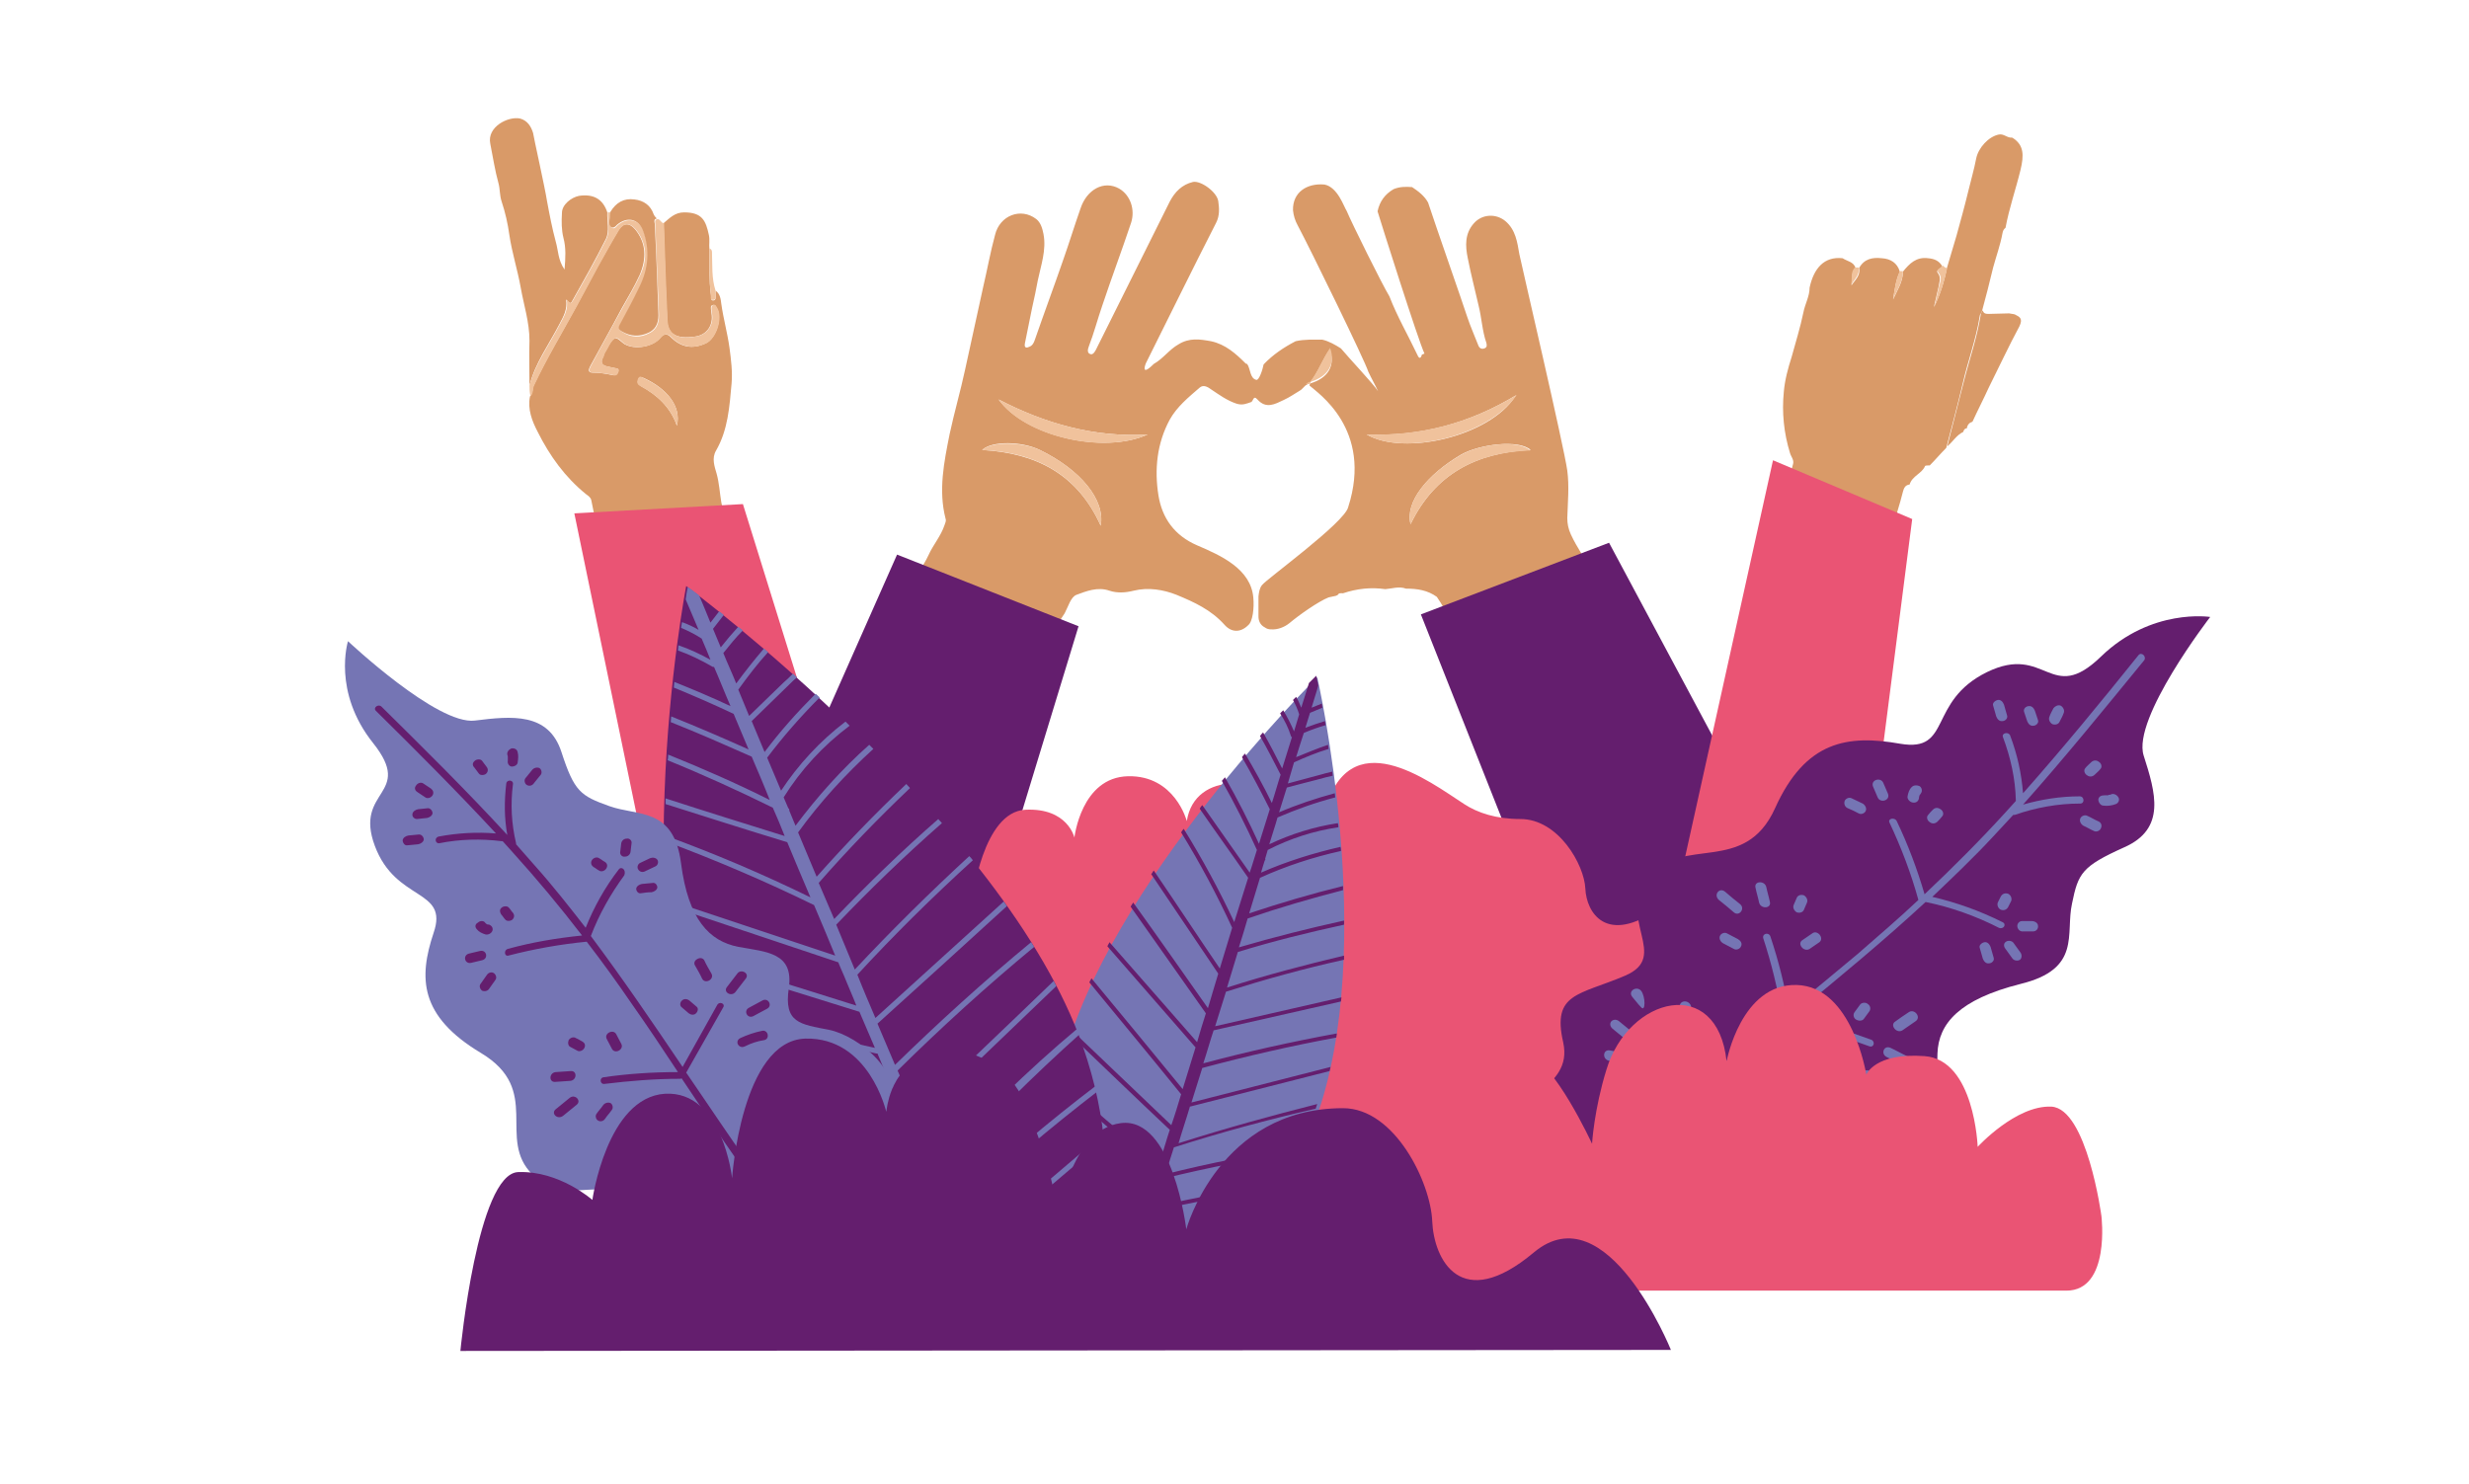 <?xml version="1.0" encoding="utf-8"?>
<!-- Generator: Adobe Illustrator 26.0.3, SVG Export Plug-In . SVG Version: 6.00 Build 0)  -->
<svg version="1.1" id="Ebene_1" xmlns="http://www.w3.org/2000/svg" xmlns:xlink="http://www.w3.org/1999/xlink" x="0px" y="0px"
	 viewBox="0 0 478.9 288" style="enable-background:new 0 0 478.9 288;" xml:space="preserve">
<style type="text/css">
	.st0{fill:#D99A68;}
	.st1{fill:#F0C29C;}
	.st2{fill:#641E6E;}
	.st3{fill:#EA5474;}
	.st4{fill:#7575B4;}
	.st5{opacity:0.3;fill:url(#SVGID_1_);}
	.st6{fill:#BE7A50;}
	.st7{opacity:0.2;fill:url(#SVGID_00000072973697770040916340000006055826322741810859_);}
	.st8{opacity:0.2;fill:url(#SVGID_00000173850662819324869840000007042889866809900215_);}
	.st9{fill:#4F2B1E;}
	.st10{fill:#542614;}
	.st11{fill:#79422C;}
	.st12{fill:#833500;}
	.st13{fill:#636664;}
	.st14{fill:#A57555;}
	.st15{fill:#271607;}
	.st16{opacity:0.1;}
	.st17{clip-path:url(#SVGID_00000162351846048420816790000010607786819329850787_);fill:#FFFFFF;}
	.st18{fill:#3B3534;}
	.st19{fill:#381947;}
	.st20{fill:#002E2C;}
	.st21{fill:#694F7F;}
	.st22{opacity:0.9;}
	.st23{clip-path:url(#SVGID_00000066478455160154204330000012012900400128172472_);fill:#D8DADA;}
	.st24{clip-path:url(#SVGID_00000183928374579319169480000000114327171957530044_);fill:#D8DADA;}
	.st25{fill:#518198;}
	.st26{fill:#F69C00;}
	.st27{fill:#ED5607;}
	.st28{fill:#FDD184;}
	.st29{fill:#EA3C0F;}
	.st30{fill:#E6BFA5;}
	.st31{clip-path:url(#SVGID_00000030481746467188883530000016387250418497559442_);fill:#381947;}
	.st32{clip-path:url(#SVGID_00000004535719483619118970000012258809027383310228_);fill:#FFFFFF;}
	.st33{clip-path:url(#SVGID_00000009552293192693137510000006843782392170139579_);fill:#FFFFFF;}
	.st34{fill:#877C7A;}
	.st35{fill:#302B28;}
	.st36{fill:#5A524F;}
	.st37{fill:#A8A09E;}
	.st38{fill:#B8A8A6;}
	.st39{fill:#DCCECB;}
	.st40{opacity:0.3;}
	.st41{clip-path:url(#SVGID_00000008835321838184539910000004693502698171721629_);fill:#AADBE0;}
	.st42{opacity:0.2;}
	.st43{clip-path:url(#SVGID_00000118395871107610000380000003528380375769276060_);fill:#AADBE0;}
	.st44{fill:#FFE274;}
	.st45{fill:#FAB40C;}
	.st46{clip-path:url(#SVGID_00000129197945971008155610000016515144977275085999_);fill:#AADBE0;}
	
		.st47{clip-path:url(#SVGID_00000021116192905269831020000013628907162654499491_);fill:url(#SVGID_00000183212882557308610810000014837505415751573156_);}
	.st48{fill:#D78D5A;}
	.st49{fill:#66322A;}
	.st50{fill:#2F0C27;}
	.st51{fill:#485B5E;}
	.st52{fill:#7B8E91;}
	.st53{opacity:0.6;fill:#9EB1B5;}
	.st54{fill:#596D71;}
	.st55{fill:#F4931F;}
	.st56{fill:#9EB1B5;}
	.st57{fill:#FDCF0C;}
	.st58{fill:#F9AE15;}
	.st59{fill:#FFFFFF;}
	.st60{fill:#E7EAE1;}
	.st61{fill:#C6C4AF;}
	.st62{filter:url(#Adobe_OpacityMaskFilter);}
	.st63{opacity:0.1;mask:url(#SVGID_00000164478840454154158500000016857161931405809551_);}
	.st64{fill:#87442A;}
	.st65{filter:url(#Adobe_OpacityMaskFilter_00000061433408705577578640000002051396454352901767_);}
	.st66{opacity:0.1;mask:url(#SVGID_00000117677564500913366580000006241317752899987876_);}
</style>
<g>
	<g>
		<path class="st0" d="M203,125c-1.6,0.3-3.1-0.6-4.3-1.3c-3.8-1.9-7.8-3.1-11.7-4.5c-2.8-1-5.7-1.7-8.4-3.1c-0.6-0.3-1.2-0.7-2-0.7
			c-0.9,0-0.2-0.5-0.1-0.7c0.7-2.6,2.5-4.6,3.6-7c0.9-2,2.4-3.7,3.1-5.8c0.1-0.4,0.4-0.8,0.2-1.3c-1.4-5.5-0.3-10.9,0.8-16.4
			c0.9-4.2,2.1-8.3,3-12.5c1-4.4,2.5-11.6,3.5-16c0.8-3.4,1.4-6.8,2.3-10.1c0.9-3.8,5-5.4,8-3.1c0.9,0.7,1.2,1.9,1.4,2.9
			c0.6,3.1-0.5,6.1-1.1,9c-0.3,1.7-0.7,3.5-1.1,5.3c-0.5,2.3-0.9,4.6-1.4,6.9c-0.2,1,0.4,0.9,0.8,0.7c0.6-0.2,0.9-0.7,1.1-1.3
			c1.8-5.2,3.7-10.3,5.5-15.5c1.2-3.4,2.2-6.7,3.4-10.1c1.2-3.6,4.5-5.5,7.5-3.8c2.2,1.3,3.1,4.1,2.3,6.6
			c-1.8,5.4-3.8,10.7-5.6,16.1c-0.9,2.6-1.6,5.3-2.6,7.9c-0.2,0.5-0.4,1.3,0.3,1.5c0.5,0.2,0.9-0.5,1.1-0.9
			c4.8-9.6,9.5-19.1,14.3-28.7c1-1.9,2.4-3.3,4.5-3.8c1.5-0.3,4.6,1.9,4.9,3.7c0.2,1.4,0.3,2.8-0.4,4.2c-4.6,9-9,18-13.5,27
			c-0.2,0.3-1.3,3.1,1.4,0.4c1.8-1,3-2.8,4.8-3.8c2.1-1.3,4.1-1,6.3-0.6c2.8,0.6,4.8,2.4,6.7,4.3c0.1,0.1,0.2,0.1,0.3,0.1
			c0.7,1,0.5,2.8,1.8,3.1c0.5,0.1,1.2-1.9,1.4-3c1.8-1.9,3.9-3.3,6.2-4.5c1.7-0.4,3.5-0.3,5.2-0.3c1.3,0.3,2.5,1,3.6,1.7
			c1.4,1.7,6.4,7,7.2,8.3c-0.6-1.3-1.3-2.5-1.9-3.8c-0.6-2-11-23.3-13.7-28.4c-0.5-0.9-0.8-1.9-0.9-2.9c-0.1-3.5,2.7-5.3,6.1-5
			c2.6,0.5,3.8,4.4,4.3,5.1c1,2.4,6.9,14.3,8.3,16.6c1.5,3.9,3.6,7.5,5.4,11.3c0.2,0.5,0.6,1.1,0.9,0c0.2-0.1,0.3-0.1,0.5-0.2
			c-1.2-2.5-8.5-25.6-9.1-27.6c0.4-1.9,1.4-3.3,3.1-4.3c1.2-0.5,2.4-0.5,3.6-0.4c1.2,0.8,2.4,1.7,3.1,3c1.3,4,6.7,19.4,7.6,22.2
			c0.6,1.8,1.4,3.6,2.1,5.4c0.2,0.6,0.6,0.9,1.2,0.7c0.6-0.2,0.5-0.7,0.4-1.1c-0.8-2.3-0.9-4.8-1.5-7.2c-0.7-3.1-1.5-6.1-2.1-9.2
			c-0.5-2.4-0.6-4.8,1.2-6.8c1.6-1.8,4.3-1.9,6.1-0.4c2,1.7,2.3,4.1,2.7,6.4c0.4,2,8.7,37.5,9.3,42c0.4,3,0.1,6.1,0,9.2
			c0,1.1,0.2,2.1,0.7,3.2c1.2,2.6,2.9,4.9,4.2,7.4c-0.2,0.2-0.3,0.4-0.5,0.6c-4.4,2.4-8.8,4.9-13.2,7.2c-3.8,2-7.4,4.4-11.4,5.9
			c-1.8-2.9-3.1-6.1-5.1-9c-1.8-1.3-3.8-1.6-6-1.6c-1.3-0.5-2.7,0-4,0.1c-2.8-0.4-5.5-0.1-8.2,0.8c-0.4,0-0.8-0.1-1,0.3
			c-0.1,0.1-0.2,0.1-0.4,0.2c-0.5,0.1-0.9,0.2-1.4,0.3c-2,0.8-5.7,3.4-7.6,5c-1,0.8-2.3,1.3-3.6,1.2c-0.4,0-0.8-0.1-1.2-0.4
			c-0.8-0.4-1.2-1.2-1.2-2.1c0-1.3,0-2.6,0-3.9c0.1-0.8,0.2-1.6,0.7-2.2c0.8-1.1,16-12.1,16.7-15.1c4.9-15.2-6.1-22.3-7.5-23.6
			c0-0.1,0.1-0.3,0.1-0.4c3.5-1,5-3.5,3.8-6.6c-1.5,2.2-2.3,4.6-3.9,6.6c-0.3,0.1-0.5,0.2-0.8,0.4l-0.8,0.8
			c-0.1,0.1-0.2,0.1-0.3,0.2c-1,0.6-2,1.3-3.1,1.8c-1.7,0.8-3.4,1.8-5.1-0.1c-0.8-0.9-0.8,0.3-1.2,0.5c-0.9,0.3-1.7,0.7-2.9,0.3
			c-1.8-0.6-3.3-1.7-4.8-2.7c-0.8-0.6-1.6-1-2.3-0.4c-2.2,1.9-4.4,3.7-5.8,6.2c-2.5,4.6-3,9.7-2.2,14.7c0.7,4.4,3.1,7.8,7.5,9.7
			c4.7,2,10.4,4.6,10.9,10.1c0.2,2-0.1,4.7-1,5.4c-1.4,1.4-3.2,1.5-4.6-0.1c-2.6-2.9-5.9-4.4-9.3-5.8c-2.5-1-5.5-1.5-8.3-0.8
			c-1.6,0.4-3.2,0.5-4.7,0c-2.3-0.8-4.5,0.1-6.4,0.8c-1.1,0.4-1.6,2.3-2.3,3.6C205.3,120.7,204.2,122.8,203,125z M294.2,76.6
			c-9.2,5.6-18.8,8.1-29.1,7.7c7.2,4.2,23.8,0.4,28.8-7.4l0.1-0.1l-0.1-0.1C293.9,76.8,293.8,76.9,294.2,76.6z M222.6,84.3
			c-10.3,0.6-19.9-2.1-28.9-6.8C198.8,84.6,214,88.2,222.6,84.3z M273.6,101.7c4.7-9.7,12.7-13.9,23.3-14.4
			c-2.3-2.1-10-1.1-13.5,0.9C276.8,92.1,272.5,97.4,273.6,101.7z M213.5,102c0.9-5.1-4-10.9-11.8-14.7c-3.5-1.7-9.3-1.8-11.2,0
			C201,87.9,209,92,213.5,102z"/>
		<path class="st1" d="M294.2,76.6c-5.4,8.1-22,11.9-29.1,7.7C275.4,84.6,285,82.2,294.2,76.6z"/>
		<path class="st1" d="M222.6,84.3c-8.6,3.9-23.9,0.4-28.9-6.8C202.8,82.2,212.3,84.9,222.6,84.3z"/>
		<path class="st1" d="M273.6,101.7c-1.1-4.3,3.2-9.6,9.7-13.4c3.5-2.1,11.2-3.1,13.5-0.9C286.3,87.8,278.3,92,273.6,101.7z"/>
		<path class="st1" d="M213.5,102c-4.5-10-12.5-14.2-23-14.7c1.9-1.7,7.7-1.6,11.2,0C209.5,91.1,214.4,96.9,213.5,102z"/>
		<path class="st1" d="M254.1,74.1c1.6-2,2.4-4.4,3.9-6.6C259.1,70.6,257.6,73.1,254.1,74.1C254.1,74.1,254.1,74.1,254.1,74.1z"/>
		<path class="st1" d="M254,74.5c-0.2,0-0.5,0-0.7-0.1c0.3-0.1,0.5-0.2,0.8-0.4c0,0,0,0,0,0C254.1,74.3,254,74.4,254,74.5z"/>
		<polygon class="st1" points="293.8,76.9 293.9,76.8 294,76.8 		"/>
	</g>
	<polygon class="st2" points="174,107.6 209.2,121.5 182.9,207.7 138.7,187.3 	"/>
	<polygon class="st2" points="275.6,119.2 312.1,105.3 358.6,192.2 310.5,207.3 	"/>
</g>
<g>
	<path class="st0" d="M354.4,108.5c-3.7-0.7-7.3-1.7-10.9-2.6c0.7-2.6,1.4-5.2,2.1-7.8c0.7-2.7,1.5-5.4,2.2-8.1
		c0.2-0.8-0.4-1.4-0.6-2.1C346,84,345.6,80,346,76c0.2-2.3,0.8-4.5,1.5-6.7c0.8-2.9,1.7-5.8,2.3-8.7c0.3-1.6,1.2-3.1,1.2-4.8
		c0.8-3.7,2.8-6.1,6.4-5.7c0.9,0.6,2.2,0.7,2.5,1.9c-1,1-0.4,2.3-0.8,3.4c0.7-1.1,1.8-1.9,1.5-3.4c1-1.8,2.6-2.1,4.4-1.9
		c1.7,0.1,3,0.9,3.5,2.6c-0.8,1.7-1,3.6-1.3,5.4c0.8-1.8,1.9-3.4,1.9-5.4c1.3-1.6,2.6-2.9,4.9-2.6c1.2,0.1,2.1,0.5,2.7,1.5
		c-0.1,0.6-1.4,0.7-0.8,1.4c0.7,1,0.2,1.8,0.1,2.7c-0.3,1.3-0.6,2.6-0.9,3.9c1.2-2.4,2-4.9,2.5-7.5c0.6-2.1,1.3-4.3,1.9-6.4
		c0.8-2.9,1.6-5.8,2.3-8.7c0.5-2.1,1.1-4.1,1.5-6.2c0.4-2.1,2.4-4.3,4.4-4.7c1-0.2,1.6,0.7,2.6,0.6c2.3,1.4,2.3,3.4,1.6,6.3
		c-0.9,3.7-2.2,7.4-2.9,11.2c-0.4,0.3-0.5,0.6-0.6,1.1c-0.4,2.2-1.2,4.4-1.8,6.6c-0.7,2.9-1.4,5.7-2.2,8.6c-0.1,0.3-0.4,0.5-0.4,0.8
		c-0.7,4.5-2.3,8.7-3.3,13.1c-1,4.2-2.1,8.3-3.2,12.5c-1.1,1.1-2.1,2.3-3.2,3.4c-0.3,0-0.8,0-0.9,0.1c-0.6,1.5-2.5,1.9-3,3.6
		c-0.8,0.1-1.1,0.6-1.3,1.4c-0.6,2.5-1.5,4.9-2,7.4c-0.6,2.9-1.6,5.8-2.4,8.6c-1.1-0.1-2.2-0.4-3.2-0.9c-0.1-0.1-0.3-0.4-0.4-0.4
		C358.9,110,356.7,108.9,354.4,108.5z"/>
	<path class="st1" d="M377.7,52c-0.6,2.6-1.3,5.1-2.5,7.5c0.3-1.3,0.6-2.6,0.9-3.9c0.2-0.9,0.7-1.7-0.1-2.7
		c-0.6-0.8,0.7-0.9,0.8-1.4C377,51.6,377.2,52,377.7,52z"/>
	<path class="st1" d="M369.1,52.6c0,2-1.1,3.7-1.9,5.4c0.3-1.9,0.5-3.7,1.3-5.4C368.7,52.6,368.9,52.6,369.1,52.6z"/>
	<path class="st1" d="M360.5,51.9c0.3,1.4-0.8,2.3-1.5,3.4c0.4-1.1-0.2-2.4,0.8-3.4C360.1,51.9,360.3,51.9,360.5,51.9z"/>
	<path class="st0" d="M377.7,86.6c1.1-4.2,2.1-8.3,3.2-12.5c1.1-4.4,2.6-8.6,3.3-13.1c0-0.3,0.3-0.6,0.4-0.8
		c0.1,0.7,0.7,0.7,1.2,0.7c1.3,0,2.6-0.1,3.9-0.1c0.4,0.1,0.8,0.1,1.1,0.2c1,0.5,1.6,0.8,0.9,2.3c-2.1,3.9-4,8-6,12
		c-1,2.2-2.1,4.3-3.1,6.5c-0.6,0.2-1,0.6-1.1,1.3c-0.4,0-0.6,0.3-0.7,0.7C379.5,84.4,378.8,85.7,377.7,86.6z"/>
</g>
<polygon class="st3" points="343.9,89.3 370.9,100.7 362,170.1 324.1,178.7 "/>
<g>
	<g>
		<path class="st0" d="M138.8,56.4c0.9,0.6,1,1.7,1.1,2.5c0.4,2.9,1.2,5.7,1.6,8.6c0.3,2.3,0.6,4.6,0.4,6.9c-0.4,4.5-0.7,9-3,13
			c-0.9,1.5-0.3,3.1,0.1,4.5c0.5,1.8,0.6,3.7,0.9,5.5c0.4,2.2,1.1,4.4,0.8,6.7c-0.8,0.2-1.5,0.4-2.3,0.5c-1,0.1-2-0.1-3,0.4
			c-1.7,0.3-3.5,0.2-5.2,0.9c-1.2,0.2-2.5-0.1-3.8,0.4c-0.7,0.1-1.5,0.2-2.2,0.4c-2.2-0.2-4.2,0.9-6.4,0.8c-0.2,0-0.4,0.3-0.6,0.5
			c-0.2,0-0.4-0.1-0.6-0.1c-0.6-3.6-1.1-7.2-1.9-10.8c-0.1-0.6-0.6-0.9-1-1.2c-4.1-3.3-7.1-7.5-9.4-12.1c-1.1-2.1-2-4.4-1.5-6.9
			c0.6-0.6,0.4-1.4,0.7-2.1c2.5-5.3,5.5-10.2,8.3-15.4c1.4-2.6,2.8-5.2,4.2-7.8c1.3-2.3,2.6-4.7,4-7c0.9-1.4,2.1-1.4,3.2-0.1
			c2.2,2.7,2.2,5.7,0.9,8.8c-1,2.2-2.3,4.4-3.5,6.5c-2,3.8-4.1,7.5-6.1,11.2c-0.3,0.6-0.6,1.3,0.5,1.3c1.3,0,2.6,0.2,3.9,0.5
			c0.6,0.1,0.9-0.3,1-0.7c0.2-0.7-0.3-0.6-0.7-0.7c-0.5-0.1-0.9-0.2-1.4-0.3c-0.9-0.2-1.4-0.6-0.9-1.7c0.2-0.3,0.2-0.7,0.4-1
			c0.6-0.9,1-2.1,1.8-2.7c0.6-0.4,1.4,0.7,2.1,1.1c2,1.1,5.5,0.5,6.9-1.3c0.7-0.8,1.3-0.8,2-0.1c2,2,4.2,2.4,6.8,1.2
			c2-0.9,3.3-5,2.1-6.9c-0.2-0.3-0.3-0.7-0.8-0.5c-0.4,0.1-0.3,0.5-0.3,0.8c0,0.3,0.1,0.5,0.1,0.8c0.4,2.3-0.9,4.2-3.2,4.5
			c-3.5,0.5-5.3-0.4-5.4-3.2c-0.3-6.3-0.5-12.5-0.7-18.8c1.2-1,2.2-2.1,4-2.1c3.5,0,4.2,1.6,4.8,4.4c0.2,0.9,0,1.8,0.1,2.7
			c0,3-0.1,6,0.3,9c0.1,0.4-0.1,1,0.4,1c0.6,0,0.5-0.6,0.5-1C138.8,56.9,138.8,56.7,138.8,56.4z M131.3,82.6c0.9-3.8-2-7.2-6.3-9.2
			c-0.5-0.2-0.9-0.5-1.2,0.2c-0.2,0.6-0.1,0.9,0.5,1.3C127.4,76.6,130,78.9,131.3,82.6z"/>
		<path class="st0" d="M102.7,74.8c0-2.9-0.1-5.8,0-8.7c0-3.6-1.1-6.9-1.7-10.3c-0.6-3.4-1.7-6.8-2.2-10.2c-0.3-2.2-0.8-4.4-1.5-6.5
			c-0.4-1.2-0.3-2.4-0.6-3.5c-0.7-2.5-1.1-5.2-1.6-7.7c-0.7-3.3,3.5-5.4,5.8-4.9c1.4,0.4,2.1,1.5,2.5,2.8c0.1,0.8,2.3,10.6,2.7,13.2
			c0.5,2.7,1,5.3,1.7,7.9c0.5,1.7,0.4,3.5,1.7,5.4c0.2-2.3,0.3-4.2-0.2-6.1c-0.4-1.6-0.4-3.2-0.3-4.9c0-1.6,1.8-3,3.3-3.3
			c2.7-0.4,4.6,0.5,5.5,3.2c-0.1,1.7,0.5,3.6-0.3,5.2c-2,4-4.2,7.9-6.4,11.8c-0.4,0.8-0.5,0.8-1.3-0.1c0.3,1.9-0.5,3.3-1.3,4.8
			C106.5,66.8,103.8,70.4,102.7,74.8z"/>
		<path class="st1" d="M102.7,74.8c1.2-4.4,3.9-8,5.9-11.9c0.8-1.5,1.7-2.9,1.3-4.8c0.8,0.9,0.8,0.9,1.3,0.1
			c2.2-3.9,4.4-7.8,6.4-11.8c0.8-1.6,0.2-3.4,0.3-5.2c0.2,0,0.4,0,0.6,0c-0.1,0.6-0.2,1.1-0.2,1.7c-0.1,0.5-0.1,1,0.4,1.3
			c0.5,0.3,0.8-0.2,1.1-0.5c1.9-1.6,4.1-1.2,5,1.1c1.5,3.8,1.1,7.5-0.7,11c-1.2,2.4-2.5,4.9-3.8,7.3c-0.4,0.7-0.1,1,0.4,1.3
			c1.7,1.1,3.5,1.2,5.3,0.2c1.6-0.8,1.9-2.3,1.8-3.9c-0.2-5.7-0.5-11.5-0.7-17.2c0-0.4-0.2-0.8,0.4-1c0.6,0,0.7,0.8,1.3,0.8
			c0.2,6.3,0.4,12.5,0.7,18.8c0.1,2.8,1.9,3.8,5.4,3.2c2.3-0.3,3.6-2.3,3.2-4.5c0-0.3-0.1-0.5-0.1-0.8c0-0.3,0-0.7,0.3-0.8
			c0.5-0.2,0.6,0.2,0.8,0.5c1.2,1.9-0.1,5.9-2.1,6.9c-2.6,1.2-4.8,0.8-6.8-1.2c-0.7-0.7-1.3-0.7-2,0.1c-1.4,1.8-4.9,2.4-6.9,1.3
			c-0.7-0.4-1.5-1.6-2.1-1.1c-0.8,0.6-1.2,1.8-1.8,2.7c-0.2,0.3-0.2,0.7-0.4,1c-0.6,1-0.1,1.5,0.9,1.7c0.5,0.1,0.9,0.2,1.4,0.3
			c0.4,0.1,0.9,0.1,0.7,0.7c-0.2,0.5-0.4,0.9-1,0.7c-1.3-0.3-2.6-0.5-3.9-0.5c-1.1,0-0.8-0.7-0.5-1.3c2-3.8,4.1-7.5,6.1-11.2
			c1.2-2.2,2.5-4.3,3.5-6.5c1.4-3,1.3-6.1-0.9-8.8c-1.1-1.3-2.3-1.3-3.2,0.1c-1.4,2.3-2.7,4.7-4,7c-1.4,2.6-2.8,5.2-4.2,7.8
			c-2.8,5.1-5.8,10.1-8.3,15.4c-0.3,0.6-0.1,1.5-0.7,2.1C102.7,76.1,102.7,75.4,102.7,74.8z"/>
		<path class="st0" d="M127.4,42.4c-0.6,0.1-0.5,0.5-0.4,1c0.3,5.7,0.5,11.5,0.7,17.2c0.1,1.6-0.2,3.1-1.8,3.9
			c-1.8,0.9-3.6,0.8-5.3-0.2c-0.5-0.3-0.8-0.6-0.4-1.3c1.3-2.4,2.6-4.8,3.8-7.3c1.8-3.6,2.1-7.3,0.7-11c-0.9-2.3-3.1-2.7-5-1.1
			c-0.3,0.3-0.6,0.7-1.1,0.5c-0.5-0.3-0.4-0.8-0.4-1.3c0.1-0.6,0.2-1.1,0.2-1.7c1.1-1.8,2.6-2.7,4.7-2.4c1.7,0.2,3.1,1.1,3.7,2.9
			C127,42,127.2,42.2,127.4,42.4z"/>
		<path class="st1" d="M138.8,56.4c0,0.3,0,0.5,0,0.8c0,0.4,0.1,1-0.5,1c-0.6,0-0.4-0.6-0.4-1c-0.4-3-0.3-6-0.3-9
			c0.3,0.1,0.5,0.3,0.5,0.7C138.2,51.4,138,54,138.8,56.4z"/>
		<path class="st1" d="M131.3,82.6c-1.3-3.7-3.9-6-7.1-7.7c-0.6-0.3-0.7-0.7-0.5-1.3c0.3-0.8,0.7-0.5,1.2-0.2
			C129.3,75.4,132.2,78.8,131.3,82.6z"/>
	</g>
	<polygon class="st3" points="111.4,99.6 144.1,97.8 172.5,189.1 129.8,188.6 	"/>
</g>
<rect x="200.3" y="179.9" class="st3" width="118.7" height="63.7"/>
<path class="st3" d="M169.9,187.9l6.4-16.6c0,0,0-0.1,0-0.1c1.4-3.4,7.2-3.4,8.9-0.2l3.4,3.5c0,0,2-17,10.3-17.4
	c8.2-0.4,9.5,5.4,9.5,5.4s1.3-11.7,10.4-11.9c9.1-0.2,11.4,8.7,11.4,8.7c1.5-9.9,15.4-9.1,19.6-1.2c4.2,8.1,4.8,9.7,4.8,9.7l2.2-9.9
	c4.7-18.4,20.4-6.3,27.2-1.9c2.6,1.7,6.2,2.9,10.9,2.9c7.4,0,12.4,8.9,12.6,13.5c0.2,4.6,4,11.1,14.4,3.8
	c10.4-7.3,19.4,11.6,19.4,11.6L169.9,187.9z"/>
<g>
	<path class="st2" d="M360.9,224.4c0.2-5.8-0.1-9.1,7.7-9c7.8,0.1,7-5.3,7.2-11c0.2-5.8,4.2-10.5,16.1-13.5
		c11.9-2.9,8.7-9.7,10-15.6c1.2-5.9,1.9-7.2,10.1-10.9c8.2-3.6,6.1-10.6,3.8-17.8c-2.3-7.2,12.9-26.9,12.9-26.9s-11.4-1.8-21.2,7.7
		c-9.8,9.5-10.6-2.6-22.1,3c-11.6,5.7-6.7,15.6-16.8,13.9c-10.2-1.8-18.4-0.6-24.3,12.5c-5.9,13.1-18,5.2-24.5,13.3
		c-6.5,8.2,4.3,15.4-4.6,19.2c-8.9,3.8-14.2,3.3-12,12.9c2.1,9.6-11,9.5-10.5,21.8c0,0.5,0.1,0.9,0.1,1.4
		c1.5,14,16.5,24.5,30.5,21.1c3.2-0.8,5.7-2.1,6.9-4.3c4.5-8.7,1.2,2.4,10.3,5.8C349.4,251.6,360.6,230.1,360.9,224.4"/>
	<path class="st4" d="M388.4,178.9c-4.4-2.2-8.9-3.8-13.6-4.9c4-3.8,8-7.6,11.8-11.7c1.3-1.4,2.6-2.8,3.9-4.2c0.1,0,0.2,0,0.3,0
		c4-1.4,8.3-2.2,12.7-2.2c0.9,0,0.8-1.4-0.1-1.4c-3.8,0-7.5,0.6-11,1.6c8.1-9.1,15.8-18.6,23.5-28c0.5-0.7-0.5-1.7-1.1-1
		c-7.3,9.1-14.7,18.1-22.4,26.8c-0.3-3.8-1.1-7.5-2.5-11.2c-0.3-0.8-1.7-0.5-1.4,0.3c1.5,4,2.4,8.1,2.5,12.2c0,0.1,0,0.1,0,0.2
		c-0.6,0.7-1.3,1.4-1.9,2.1c-5,5.5-10.3,10.8-15.8,16c-1.4-4.8-3.2-9.6-5.4-14.2c-0.4-0.8-1.8-0.5-1.4,0.3c2.3,4.9,4.2,9.9,5.6,15
		c-3.8,3.6-7.8,7-11.8,10.5c-4.4,3.7-8.8,7.3-13.3,11c-0.8-4.8-2-9.6-3.6-14.4c-0.3-0.9-1.6-0.6-1.4,0.3c1.6,4.9,2.8,9.8,3.6,14.7
		c0,0.1,0.1,0.2,0.1,0.3c-5.5,4.5-10.9,8.9-16.3,13.4c-1,0.9-2,1.7-3,2.6c-1-3.8-2.4-7.5-4.3-11.1c-0.4-0.8-1.6-0.2-1.2,0.6
		c1.9,3.6,3.4,7.4,4.3,11.3c0,0.1,0.1,0.1,0.1,0.2c-8.4,7.3-13.4,11.7-20.8,19.9c-9,9.9,2.4-0.6,6.8-5c4.7-4.7,9.7-9.2,14.7-13.6
		c0,0,0,0,0.1-0.1c4.8,1.7,9.5,3.7,14.1,6.2c0.8,0.5,1.5-0.7,0.6-1.2c-4.4-2.4-8.9-4.4-13.6-6c6.6-5.7,13.3-11.2,20-16.7
		c5.1,1.8,10.3,3.7,15.4,5.5c0.9,0.3,1.2-1,0.3-1.3c-4.8-1.7-9.7-3.4-14.5-5.2c8.5-7,17-14,25.1-21.5c4.9,1,9.7,2.7,14.2,5
		C388.6,180.4,389.3,179.3,388.4,178.9"/>
	<path class="st4" d="M392.6,138.1c0.2,0.6,0.4,1.2,0.6,1.8c0.2,0.5,0.6,1,1.2,0.9c0.5,0,1.1-0.5,0.9-1.1c-0.2-0.6-0.4-1.2-0.6-1.8
		c-0.2-0.5-0.6-1-1.2-0.9C393,137,392.4,137.5,392.6,138.1"/>
	<path class="st4" d="M398.3,137.4c-0.3,0.6-0.6,1.1-0.8,1.7c-0.2,0.5,0.1,1.1,0.6,1.4c0.6,0.2,1.2,0,1.4-0.5
		c0.3-0.6,0.6-1.1,0.8-1.7c0.2-0.5-0.1-1.1-0.6-1.4C399.2,136.7,398.6,137,398.3,137.4"/>
	<path class="st4" d="M386.6,136.9l0.6,2.1c0.2,0.5,0.6,1,1.2,0.9c0.5,0,1.1-0.5,0.9-1.1l-0.6-2.1c-0.2-0.5-0.6-1-1.2-0.9
		C387,135.9,386.4,136.4,386.6,136.9"/>
	<path class="st4" d="M405.6,147.9c-0.4,0.4-0.8,0.7-1.1,1.1c-0.4,0.4-0.2,1.1,0.3,1.4c0.5,0.4,1.1,0.3,1.5-0.1
		c0.4-0.4,0.8-0.7,1.1-1.1c0.4-0.4,0.2-1.1-0.3-1.4C406.6,147.4,406,147.5,405.6,147.9"/>
	<path class="st4" d="M409.5,154.1c-0.1,0.1-0.3,0.1-0.4,0.1c-0.1,0-0.1,0-0.2,0.1c0.1,0,0.1,0,0,0c-0.1,0-0.3,0-0.4,0
		c0,0-0.4,0-0.3,0c-0.6,0-1.1,0.2-1.2,0.8c0,0.5,0.4,1.2,1,1.2c0.8,0.1,1.6,0,2.4-0.3c0.5-0.2,0.8-0.8,0.5-1.3
		C410.6,154.2,410,153.9,409.5,154.1"/>
	<path class="st4" d="M406.9,159.3c-0.7-0.3-1.3-0.7-2-1c-0.5-0.3-1.2,0-1.4,0.5c-0.2,0.5,0.1,1.1,0.6,1.4c0.7,0.3,1.3,0.7,2,1
		c0.5,0.3,1.2,0,1.4-0.5C407.8,160.1,407.5,159.5,406.9,159.3"/>
	<path class="st4" d="M358.4,156.8c0.7,0.3,1.4,0.6,2.1,1c0.5,0.3,1.2,0,1.4-0.5c0.2-0.5-0.1-1.1-0.6-1.4l-2.1-1
		c-0.5-0.3-1.2,0-1.4,0.5C357.6,156,357.9,156.6,358.4,156.8"/>
	<path class="st4" d="M363.3,152.6c0.3,0.7,0.6,1.4,0.9,2.1c0.5,1.2,2.5,0.6,2-0.7c-0.3-0.7-0.6-1.4-0.9-2.1
		C364.8,150.7,362.8,151.3,363.3,152.6"/>
	<path class="st4" d="M370.8,152.7c-0.5,0.5-0.7,1.2-0.8,1.8c-0.1,0.5,0.4,1.1,1,1.2c0.6,0.1,1.1-0.2,1.2-0.8c0,0,0.1-0.4,0-0.2
		c0-0.1,0.1-0.2,0.1-0.3c0-0.1,0-0.1,0.1-0.2c-0.1,0.1-0.1,0.1,0,0c0.1-0.1,0.1-0.2,0.2-0.3c0.3-0.4,0.2-1.1-0.3-1.4
		C371.8,152.3,371.2,152.3,370.8,152.7"/>
	<path class="st4" d="M374.9,157.1c-0.3,0.3-0.6,0.6-0.9,1c-0.4,0.4-0.2,1.1,0.3,1.4c0.5,0.4,1.1,0.3,1.5-0.1c0.3-0.3,0.6-0.6,0.9-1
		c0.4-0.4,0.2-1.1-0.3-1.4C375.8,156.6,375.3,156.7,374.9,157.1"/>
	<path class="st4" d="M388.1,173.9c-0.2,0.4-0.4,0.8-0.6,1.2c-0.2,0.5,0.1,1.2,0.6,1.4c0.6,0.2,1.1,0,1.4-0.5
		c0.2-0.4,0.4-0.8,0.6-1.2c0.2-0.5-0.1-1.2-0.6-1.4C388.9,173.2,388.4,173.4,388.1,173.9"/>
	<path class="st4" d="M394.1,178.7c-0.6,0-1.3,0-1.9,0c-0.6,0-1,0.6-0.9,1.1c0.1,0.6,0.6,1,1.2,0.9c0.6,0,1.3,0,1.9,0
		c0.6,0,1-0.6,0.9-1.1C395.3,179.1,394.7,178.7,394.1,178.7"/>
	<path class="st4" d="M391.9,184.8c-0.4-0.6-0.9-1.2-1.3-1.8c-0.3-0.5-1.1-0.6-1.5-0.3c-0.5,0.3-0.5,0.9-0.1,1.4
		c0.4,0.6,0.9,1.2,1.3,1.8c0.3,0.5,1.1,0.6,1.5,0.3C392.2,185.9,392.2,185.2,391.9,184.8"/>
	<path class="st4" d="M384,183.9c0.2,0.7,0.4,1.4,0.6,2.1c0.2,0.5,0.6,1,1.2,0.9c0.5,0,1.1-0.5,0.9-1.1l-0.6-2.1
		c-0.2-0.5-0.6-1-1.2-0.9C384.4,182.9,383.8,183.4,384,183.9"/>
	<path class="st4" d="M337.1,182.2c-0.7-0.4-1.4-0.7-2.1-1.1c-0.5-0.3-1.2,0-1.4,0.5c-0.2,0.5,0.1,1.1,0.6,1.4
		c0.7,0.4,1.4,0.7,2.1,1.1c0.5,0.3,1.2,0,1.4-0.5C338,183,337.6,182.5,337.1,182.2"/>
	<path class="st4" d="M337.5,175.4c-1-0.8-2-1.6-2.9-2.4c-1.1-0.9-2.3,0.6-1.2,1.6c1,0.8,2,1.6,2.9,2.4
		C337.3,177.9,338.6,176.3,337.5,175.4"/>
	<path class="st4" d="M340.5,172.2c0.2,1,0.5,1.9,0.7,2.9c0.3,1.3,2.4,1.2,2.1-0.1c-0.2-1-0.5-1.9-0.7-2.9
		C342.3,170.8,340.2,170.9,340.5,172.2"/>
	<path class="st4" d="M348.5,174.2l-0.6,1.4c-0.2,0.5,0.1,1.1,0.6,1.4c0.6,0.2,1.2,0,1.4-0.5c0.2-0.5,0.4-0.9,0.6-1.4
		c0.2-0.5-0.1-1.1-0.6-1.4C349.3,173.5,348.7,173.7,348.5,174.2"/>
	<path class="st4" d="M351.5,181.1c-0.6,0.4-1.3,0.9-1.9,1.3c-1.1,0.7,0.3,2.4,1.4,1.7c0.6-0.4,1.3-0.9,1.9-1.3
		C353.9,182,352.5,180.3,351.5,181.1"/>
	<path class="st4" d="M360.8,194.9c-0.4,0.5-0.7,1-1.1,1.5c-0.3,0.4-0.2,1.1,0.3,1.4c0.5,0.3,1.2,0.3,1.5-0.1c0.4-0.5,0.7-1,1.1-1.5
		c0.3-0.4,0.2-1.1-0.3-1.4C361.9,194.4,361.1,194.5,360.8,194.9"/>
	<path class="st4" d="M370.2,196.4c-0.9,0.6-1.8,1.2-2.6,1.8c-1.1,0.7,0.3,2.4,1.4,1.7c0.9-0.6,1.7-1.2,2.6-1.8
		C372.7,197.3,371.3,195.6,370.2,196.4"/>
	<path class="st4" d="M369.9,204.9c-1.1-0.5-2.1-1.1-3.2-1.6c-1.3-0.6-2,1.2-0.7,1.8c1.1,0.5,2.1,1.1,3.2,1.6
		C370.5,207.4,371.2,205.5,369.9,204.9"/>
	<path class="st4" d="M365,210.5c-0.7-0.8-1.3-1.6-2-2.4c-0.9-1.1-2.6,0.1-1.7,1.1c0.7,0.8,1.3,1.6,2,2.4
		C364.2,212.8,365.9,211.6,365,210.5"/>
	<path class="st4" d="M358.4,211.2c-0.6-1.4-1.3-2.8-2.3-4c-0.8-1.1-2.5,0-1.7,1.1c0.8,1.1,1.5,2.3,2,3.5
		C357,213.2,358.9,212.5,358.4,211.2"/>
	<path class="st4" d="M315.6,204.4c-1.1-0.2-2.2-0.4-3.3-0.6c-1.4-0.3-1.6,1.7-0.2,2c1.1,0.2,2.2,0.4,3.3,0.6
		C316.8,206.7,317,204.7,315.6,204.4"/>
	<path class="st4" d="M312.8,199.6c0.7,0.6,1.5,1.2,2.2,1.8c0.5,0.4,1.2,0.3,1.5-0.1c0.4-0.4,0.2-1.1-0.3-1.4
		c-0.7-0.6-1.5-1.2-2.2-1.8c-0.5-0.4-1.2-0.3-1.5,0.1C312.2,198.6,312.3,199.2,312.8,199.6"/>
	<path class="st4" d="M316.6,193.4c0.6,0.7,1.1,1.4,1.7,2c0.9,1.1,0.9-2.1,0-3.2c-0.6-0.7,0.6,0.7,0,0
		C317.4,191.2,315.7,192.3,316.6,193.4"/>
	<path class="st4" d="M325.8,195.1c-0.1,0.7-0.2,1.4-0.3,2.1c-0.1,0.5,0.4,1.1,1,1.2c0.6,0.1,1.1-0.3,1.2-0.8
		c0.1-0.7,0.2-1.4,0.3-2.1c0.1-0.5-0.4-1.1-1-1.2C326.3,194.2,325.9,194.6,325.8,195.1"/>
	<path class="st4" d="M328.4,201.3c-0.4,0.4-0.8,0.9-1.3,1.3c-0.4,0.4-0.2,1.1,0.3,1.4c0.5,0.4,1.1,0.3,1.5-0.1
		c0.4-0.4,0.8-0.9,1.3-1.3c0.4-0.4,0.2-1.1-0.3-1.4C329.4,200.8,328.7,200.9,328.4,201.3"/>
	<path class="st4" d="M338.9,212.4c-0.8,0.3-1.6,0.5-2.3,0.8c-1.3,0.4-0.4,2.4,0.9,1.9c0.8-0.3,1.6-0.5,2.3-0.8
		C341,213.8,340.2,211.9,338.9,212.4"/>
	<path class="st4" d="M344.8,215.6c-0.8,0.4-1.6,0.6-2.4,0.7c-1.4,0.2-1,2.2,0.3,2c1-0.1,2-0.4,3-0.8c0.5-0.2,0.8-0.7,0.5-1.3
		C346.1,215.8,345.4,215.4,344.8,215.6"/>
	<path class="st4" d="M348.9,222.3c-1.2-0.3-2.3-0.7-3.3-1.3c-0.5-0.3-1.2,0-1.4,0.5c-0.2,0.5,0.1,1.1,0.6,1.4
		c1.2,0.7,2.5,1.2,3.9,1.5C350.1,224.6,350.3,222.6,348.9,222.3"/>
	<path class="st4" d="M345.7,227.4c-0.9-0.9-1.8-1.7-2.7-2.6c-0.4-0.4-1.2-0.3-1.5,0.1c-0.4,0.5-0.2,1,0.3,1.4
		c0.9,0.9,1.8,1.7,2.7,2.6c0.4,0.4,1.2,0.3,1.5-0.1C346.4,228.3,346.2,227.8,345.7,227.4"/>
	<path class="st4" d="M338.4,227.2c-1-2-2-4-3-5.9c-0.6-1.2-2.6-0.6-2,0.7c1,2,2,4,3,5.9C337,229.1,339,228.4,338.4,227.2"/>
	<path class="st4" d="M330.9,223c-0.6-0.7-1.2-1.5-1.8-2.2c-0.9-1.1-2.6,0.1-1.7,1.1c0.6,0.7,1.2,1.5,1.8,2.2
		C330.1,225.2,331.7,224,330.9,223"/>
</g>
<path class="st3" d="M407.6,235.9c0,0-2.8-20.8-9.7-21.2c-6.9-0.3-14.3,7.8-14.3,7.8s-0.6-16.9-10.3-17.6
	c-9.7-0.7-11.3,3.6-11.3,3.6s-2.7-17.1-13.5-17.4c-10.8-0.3-13.6,14.8-13.6,14.8c-1.8-16.8-19-12.6-23.3,1.6
	c-2.4,7.7-2.8,14.4-2.8,14.4s-7.5-16.2-12.3-16.9c-8.7-1.3-11,21.5-11,21.5s-3.1-26.9-12.6-26.2c-9.5,0.7-9.7,22-9.7,22
	s-0.8-26-9.5-25c-8.7,1-7.2,23.5-7.4,31.2c-0.3,7.7-6.9,18.8-19.2,6.4c-12.3-12.4-17.2,15.5-17.2,15.5l190.9,0
	C409.4,250.4,407.6,235.9,407.6,235.9"/>
<g>
	<path class="st4" d="M255.5,131.4c0,0-40.7,40.3-49.4,74.8c-3,11.7-2.6,20.9-0.7,27.9c3.8,14.6,22.5,18.8,34.3,7.7
		c5.6-5.3,11.3-13.1,15.5-24.6C267.5,183.6,255.5,131.4,255.5,131.4"/>
	<path class="st2" d="M228.6,221.8c0.7-2.4,1.5-4.7,2.2-7.1l27.1-6.9c0.1-0.3,0.1-0.6,0.2-0.8c-9,2.3-18,4.6-27,6.9
		c0.7-2.2,1.4-4.5,2.1-6.7c8.6-2.3,17.3-4.3,26-5.9c0-0.3,0.1-0.5,0.1-0.8c-8.7,1.6-17.3,3.5-25.9,5.8c0.7-2.1,1.3-4.3,2-6.4
		l24.7-5.6c0-0.3,0.1-0.5,0.1-0.8l-24.5,5.6c0.7-2.2,1.4-4.5,2.1-6.7c7.6-2.4,15.2-4.5,22.9-6.2c0-0.3,0-0.5,0-0.8
		c-7.6,1.8-15.2,3.8-22.7,6.2c0.7-2.3,1.4-4.6,2.1-6.9c6.8-2.1,13.7-3.8,20.6-5.3c0-0.3,0-0.5,0-0.8c-6.8,1.5-13.6,3.2-20.4,5.2
		c0.6-1.9,1.2-3.8,1.7-5.6c6.1-2.1,12.3-3.9,18.5-5.5c0-0.3,0-0.5,0-0.8c-6.1,1.5-12.2,3.3-18.2,5.3c0.7-2.3,1.4-4.6,2.1-6.9
		c5.1-2.3,10.3-4,15.7-5.2c0-0.3,0-0.5-0.1-0.8c-5.2,1.2-10.4,2.8-15.4,5c0.2-0.8,0.5-1.6,0.7-2.3c0.1-0.1,0.2-0.3,0.1-0.4
		c0.2-0.6,0.3-1.1,0.5-1.7c4.3-2.2,8.9-3.7,13.7-4.4c0-0.3,0-0.5-0.1-0.8c-4.6,0.7-9.1,2.1-13.3,4.1c0.5-1.7,1.1-3.4,1.6-5.2
		c3.7-1.6,7.4-2.9,11.2-3.9c0-0.3-0.1-0.5-0.1-0.8c-3.7,1-7.3,2.2-10.8,3.7c0.5-1.6,1-3.2,1.5-4.8c2.5-0.7,5.1-1.3,7.6-2
		c0.4-0.1,0.8-0.2,1.3-0.3c0-0.3-0.1-0.5-0.1-0.8c-0.6,0.2-1.3,0.3-1.9,0.5c-2.2,0.6-4.5,1.2-6.7,1.8c0.4-1.4,0.8-2.7,1.2-4.1
		c2.2-1,4.4-1.9,6.7-2.6c0-0.3-0.1-0.5-0.1-0.8c-2.1,0.7-4.2,1.6-6.2,2.4c0.5-1.6,1-3.2,1.5-4.7c1.4-0.6,2.8-1.1,4.2-1.5
		c0-0.3-0.1-0.5-0.1-0.8c-1.3,0.4-2.5,0.8-3.8,1.3l0.9-2.9c0.8-0.3,1.6-0.7,2.4-1c0-0.3-0.1-0.5-0.1-0.8c-0.7,0.3-1.3,0.5-2,0.8
		c0.4-1.4,0.9-2.8,1.3-4.3c-0.2-1.2-0.4-1.9-0.4-1.9s-0.5,0.5-1.4,1.4c-0.5,1.6-1,3.2-1.5,4.8c-0.3-0.7-0.6-1.5-1-2.1
		c-0.2,0.2-0.4,0.4-0.6,0.6c0.5,0.9,0.9,1.8,1.2,2.8c-0.3,1.1-0.7,2.2-1,3.3c-0.6-1.4-1.3-2.8-2.1-4.1c-0.2,0.2-0.4,0.4-0.6,0.6
		c0.9,1.4,1.6,2.8,2.1,4.4c0,0.1,0.1,0.2,0.2,0.2c-0.6,2-1.3,4.1-1.9,6.1c-1.2-2.4-2.4-4.7-3.7-7c-0.2,0.2-0.4,0.4-0.6,0.7
		c1.4,2.4,2.7,5,4,7.5c-0.6,1.8-1.1,3.7-1.7,5.5c-1.6-3.3-3.4-6.5-5.2-9.6c-0.2,0.2-0.4,0.4-0.6,0.7c1.9,3.3,3.7,6.7,5.4,10.1
		c-0.7,2.2-1.4,4.5-2.1,6.7c-2-4.4-4.2-8.7-6.6-12.9c-0.2,0.2-0.4,0.5-0.6,0.7c2.5,4.4,4.7,8.8,6.8,13.4c-0.5,1.5-0.9,3-1.4,4.4
		c-3.1-4.4-6.1-8.7-9.2-13.1c-0.2,0.2-0.4,0.5-0.5,0.7c3.1,4.5,6.3,8.9,9.4,13.4c-0.9,2.9-1.8,5.7-2.7,8.6
		c-2.9-6.2-6.2-12.3-9.8-18.1c-0.2,0.2-0.4,0.5-0.5,0.7c3.7,6,7,12.2,9.9,18.5c-0.8,2.6-1.6,5.3-2.4,7.9c-4.3-6.3-8.5-12.7-12.8-19
		c-0.2,0.2-0.3,0.5-0.5,0.7l13,19.3c-0.3,1-0.6,2-0.9,3l-1.1,3.7c-4.8-6.8-9.6-13.7-14.5-20.5c-0.2,0.3-0.3,0.5-0.5,0.8
		c4.9,6.9,9.7,13.8,14.6,20.7c-0.6,1.9-1.2,3.8-1.7,5.6c-5.7-6.5-11.3-12.9-17-19.4c-0.1,0.3-0.3,0.5-0.4,0.8
		c5.7,6.5,11.3,13,17,19.5c0,0,0.1,0.1,0.1,0.1c-0.8,2.7-1.7,5.4-2.5,8.1c-5.9-7.2-11.8-14.4-17.7-21.5c-0.1,0.3-0.3,0.5-0.4,0.8
		c5.9,7.2,11.9,14.4,17.8,21.7c-0.6,2-1.2,4-1.9,6c-6.6-6.3-13.1-12.5-19.7-18.8c-0.1,0.3-0.2,0.6-0.3,0.9
		c6.6,6.3,13.1,12.6,19.7,18.8c-0.7,2.1-1.3,4.3-2,6.4c-7-5.3-13.7-11-20-17.1c-0.1,0.3-0.1,0.6-0.2,1c6.3,6,12.9,11.7,19.9,16.9
		c-1.1,3.5-2.1,7-3.2,10.4c-6.3-4.7-12.3-9.8-18.1-15.1c0,0.4,0,0.8,0,1.1c5.6,5.2,11.6,10.1,17.7,14.7c0,0,0.1,0,0.1,0.1
		c-0.5,1.5-0.9,2.9-1.4,4.4c-5.2-3.5-10.4-7.1-15.6-10.6c0.1,0.4,0.2,0.8,0.2,1.2c5,3.4,10.1,6.9,15.1,10.3
		c-0.4,1.4-0.9,2.9-1.3,4.3c0.6,0.2,1.2,0.3,1.8,0.4c0.1-0.4,0.2-0.8,0.4-1.2c5.7-1.2,11.5-2.4,17.2-3.5c0.4-0.3,0.8-0.7,1.2-1
		c-6,1.2-12.1,2.5-18.1,3.7c0.4-1.3,0.8-2.6,1.2-3.9c7.1-1.5,14.3-3.1,21.4-4.6c0.3-0.3,0.5-0.6,0.8-1c-7.3,1.6-14.6,3.1-21.9,4.7
		c0.6-2,1.2-4,1.9-6c8.1-1.6,16.2-3.2,24.4-4.8c0.2-0.3,0.4-0.6,0.5-0.9c-8.2,1.6-16.4,3.2-24.6,4.9c0.5-1.8,1.1-3.5,1.6-5.3
		c0,0,0-0.1,0-0.1c8.6-2.1,17.2-3.8,25.9-5.1c0.1-0.3,0.3-0.6,0.4-0.8c-8.7,1.2-17.4,2.9-26.1,5.1c0.1-0.2,0.1-0.5,0.2-0.7
		c0,0,0-0.1,0-0.1c0.5-1.5,0.9-2.9,1.4-4.4c9.1-2.9,18.3-5.4,27.5-7.5c0.1-0.3,0.2-0.6,0.3-0.9C246.8,216.4,237.7,218.9,228.6,221.8
		"/>
</g>
<g>
	<path class="st2" d="M133.1,113.7c0,0-13.5,69.8,6.9,111.5c6.9,14.2,15.7,23.4,24.2,29.4c17.8,12.5,44.5,4,48.9-15.6
		c2.1-9.4,2-21.4-3.1-36.1C194.9,159.6,133.1,113.7,133.1,113.7"/>
	<path class="st4" d="M181.7,225.9c-1.2-2.9-2.5-5.9-3.7-8.8c9-8.6,17.9-17.2,26.9-25.8c-0.2-0.3-0.4-0.7-0.5-1
		c-8.9,8.6-17.9,17.1-26.8,25.7c-1.2-2.8-2.3-5.6-3.5-8.3c8.4-8.3,17.3-16.4,26.5-24c-0.2-0.3-0.4-0.6-0.6-0.9
		c-9.2,7.6-18,15.6-26.4,23.8l-3.4-8c8.4-7.6,16.8-15.2,25.1-22.8c-0.2-0.3-0.4-0.6-0.6-0.9c-8.3,7.5-16.6,15.1-24.9,22.6
		c-1.2-2.8-2.4-5.6-3.5-8.4c7.1-7.7,14.6-15.1,22.4-22.2c-0.2-0.3-0.5-0.6-0.7-0.8c-7.7,7.1-15.1,14.4-22.2,22
		c-1.2-2.9-2.4-5.8-3.6-8.7c6.5-6.8,13.3-13.4,20.5-19.7c-0.2-0.3-0.5-0.5-0.7-0.8c-7.1,6.2-13.8,12.7-20.2,19.4c-1-2.3-2-4.7-3-7
		c5.6-6.4,11.5-12.5,17.7-18.4c-0.2-0.3-0.5-0.5-0.7-0.8c-6.1,5.8-11.9,11.8-17.4,18c-1.2-2.9-2.4-5.7-3.6-8.6
		c4.2-5.8,9.1-11.2,14.6-16.2c-0.3-0.3-0.5-0.5-0.8-0.8c-5.4,4.8-10.1,10.1-14.3,15.7l-1.2-2.9c0-0.2,0-0.4-0.2-0.5
		c-0.3-0.7-0.6-1.4-0.9-2.1c3.3-5.3,7.6-10,12.8-13.9c-0.3-0.3-0.5-0.5-0.8-0.8c-5,3.8-9.2,8.4-12.5,13.4c-0.9-2.1-1.8-4.3-2.7-6.4
		c3.1-4.1,6.5-8,10.2-11.7c-0.3-0.2-0.5-0.5-0.8-0.7c-3.6,3.6-6.9,7.3-9.9,11.3l-2.5-6c2.5-2.4,5-4.9,7.5-7.3
		c0.4-0.4,0.8-0.8,1.3-1.2c-0.3-0.2-0.5-0.5-0.8-0.7c-0.6,0.6-1.2,1.2-1.9,1.8l-6.6,6.4l-2.1-5.1c1.8-2.5,3.7-5,5.8-7.3
		c-0.3-0.2-0.6-0.5-0.8-0.7c-1.9,2.2-3.7,4.5-5.4,6.8c-0.8-2-1.7-3.9-2.5-5.9c1.2-1.5,2.4-3,3.8-4.4c-0.3-0.2-0.6-0.5-0.9-0.7
		c-1.2,1.3-2.3,2.6-3.4,4c-0.5-1.2-1-2.4-1.5-3.6c0.7-0.9,1.4-1.8,2.1-2.7c-0.3-0.2-0.6-0.5-0.9-0.7l-1.7,2.2
		c-0.7-1.8-1.5-3.6-2.2-5.3c-1.4-1.1-2.2-1.6-2.2-1.6s-0.2,0.8-0.4,2.4l2.5,5.9c-1-0.6-2.1-1.1-3.2-1.5c-0.1,0.3-0.1,0.7-0.2,1.1
		c1.4,0.6,2.8,1.3,4,2.1c0.6,1.4,1.2,2.8,1.7,4.1c-2-1.1-4.1-2.1-6.2-2.8c0,0.3-0.1,0.7-0.1,1c2.3,0.8,4.5,1.9,6.6,3.1
		c0.1,0.1,0.3,0.1,0.4,0.1c1.1,2.5,2.1,5.1,3.2,7.6c-3.6-1.7-7.2-3.2-10.9-4.7c0,0.4-0.1,0.7-0.1,1.1c3.9,1.6,7.8,3.3,11.6,5.1
		c1,2.3,1.9,4.6,2.9,6.9c-4.9-2.2-10-4.4-15-6.4c0,0.4-0.1,0.7-0.1,1.1c5.3,2.1,10.5,4.4,15.7,6.7c1.2,2.8,2.4,5.6,3.5,8.4
		c-6.4-3.2-13-6.1-19.7-8.8c0,0.4,0,0.7-0.1,1.1c6.9,2.8,13.7,5.9,20.4,9.2c0.8,1.8,1.6,3.7,2.3,5.5c-7.7-2.4-15.4-4.8-23.1-7.3
		c0,0.4,0,0.7,0,1.1c7.9,2.5,15.7,5,23.6,7.4c1.5,3.6,3,7.2,4.5,10.7c-9.2-4.5-18.6-8.5-28.2-12c0,0.4,0,0.7,0,1.1
		c9.9,3.7,19.5,7.8,28.9,12.4c1.4,3.3,2.8,6.6,4.1,9.8c-10.9-3.6-21.8-7.3-32.7-10.9c0,0.4,0,0.7,0.1,1.1
		c11.1,3.7,22.1,7.4,33.2,11.1c0.5,1.3,1.1,2.5,1.6,3.8c0.6,1.5,1.3,3,1.9,4.6c-12-3.8-24.1-7.5-36.1-11.3c0,0.4,0.1,0.7,0.1,1.1
		c12.2,3.8,24.4,7.6,36.6,11.4c1,2.3,2,4.7,3,7c-12.7-2.8-25.5-5.6-38.2-8.5c0.1,0.4,0.1,0.7,0.2,1.1l38.3,8.5c0.1,0,0.1,0,0.2,0
		c1.4,3.4,2.8,6.7,4.2,10.1c-13.7-3.4-27.4-6.8-41.1-10.2c0.1,0.4,0.2,0.7,0.3,1.1c13.8,3.4,27.6,6.8,41.3,10.2
		c1.1,2.5,2.1,5,3.2,7.5c-13.7-2-27.3-4-41-6c0.1,0.4,0.3,0.7,0.4,1.1c13.7,2,27.4,4,41.1,6c1.1,2.7,2.2,5.4,3.4,8
		c-13.4-0.7-26.6-2-39.8-4c0.2,0.4,0.4,0.8,0.6,1.1c13.1,1.9,26.4,3.2,39.7,3.9c1.8,4.3,3.6,8.7,5.5,13c-12-0.6-23.9-1.6-35.7-3.2
		c0.3,0.4,0.7,0.8,1,1.2c11.6,1.5,23.2,2.5,34.9,3c0.1,0,0.1,0,0.2,0c0.8,1.8,1.5,3.7,2.3,5.5c-9.6-0.1-19.1-0.2-28.7-0.3
		c0.4,0.4,0.9,0.7,1.3,1c9.3,0.1,18.5,0.2,27.8,0.3c0.8,1.8,1.5,3.6,2.3,5.4c0.9-0.2,1.7-0.5,2.6-0.8c-0.2-0.5-0.4-1-0.6-1.5
		c5.9-5.2,11.9-10.3,17.8-15.5c0.2-0.6,0.4-1.3,0.5-1.9l-18.8,16.3c-0.7-1.6-1.4-3.2-2-4.8c7.4-6.5,14.7-13,22.1-19.5
		c0-0.5,0.1-1,0.1-1.5c-7.5,6.7-15.1,13.3-22.6,20c-1.1-2.5-2.1-5-3.2-7.5c8.5-7.2,17-14.5,25.5-21.7c0-0.4-0.1-0.9-0.1-1.3
		c-8.6,7.3-17.2,14.7-25.8,22c-0.9-2.2-1.8-4.4-2.8-6.6c0-0.1-0.1-0.1-0.1-0.2c8.6-8.1,17.7-15.8,27.2-23.1
		c-0.1-0.4-0.2-0.8-0.3-1.1c-9.6,7.3-18.7,15-27.3,23.2c-0.1-0.3-0.2-0.6-0.4-0.8c0-0.1,0-0.1-0.1-0.2c-0.8-1.8-1.5-3.7-2.3-5.5
		c8.5-9.3,17.4-18.2,26.9-26.7c-0.1-0.4-0.3-0.7-0.4-1.1C199.1,207.8,190.2,216.7,181.7,225.9"/>
</g>
<g>
	<path class="st4" d="M160.8,199.8c-5.6-1.1-8.8-1.3-7.8-8.1c1-6.9-4.3-7-9.8-8c-5.6-1.1-9.7-5.3-11.1-16.2
		c-1.4-10.9-8.3-9.1-13.9-11.1c-5.6-2-6.8-2.8-9.3-10.5c-2.5-7.7-9.6-7-16.8-6.1c-7.3,0.9-24.6-15.4-24.6-15.4s-3.1,9.8,4.9,19.8
		c8,10.1-3.8,8.9,0.3,19.9c4.1,11,14.4,8.2,11.4,16.9c-2.9,8.7-2.8,16.1,9.2,23.3c12,7.2,2.9,16.6,10,23.6c7.1,7,15.5-1.5,18.1,6.9
		c2.6,8.4,1.5,13,11.1,12.5c9.6-0.4,7.8,11.1,19.9,12.5c0.4,0.1,0.9,0.1,1.4,0.1c13.8,0.8,25.7-10.8,24.1-23.7
		c-0.4-2.9-1.3-5.4-3.3-6.7c-7.9-5.3-7-6.1-2.5-13.6C176.4,208.6,166.4,200.9,160.8,199.8"/>
	<path class="st2" d="M120,168.7c-2.7,3.5-4.8,7.3-6.4,11.3c-3.2-4.1-6.4-8.2-9.9-12.1c-1.2-1.4-2.4-2.7-3.6-4.1c0-0.1,0-0.1,0-0.2
		c-0.9-3.8-1.1-7.6-0.6-11.5c0.1-0.8-1.2-0.9-1.3-0.1c-0.4,3.4-0.4,6.7,0.2,10c-7.8-8.5-16.1-16.7-24.4-24.9
		c-0.6-0.6-1.7,0.2-1.1,0.8c7.9,7.8,15.8,15.7,23.3,23.8c-3.7-0.3-7.4-0.1-11.1,0.6c-0.9,0.2-0.7,1.4,0.1,1.3
		c4-0.8,8.1-0.9,12.1-0.4c0.1,0,0.1,0,0.2,0c0.6,0.7,1.2,1.3,1.8,2c4.8,5.3,9.3,10.7,13.6,16.3c-4.9,0.5-9.7,1.3-14.4,2.6
		c-0.8,0.2-0.7,1.5,0.1,1.3c5-1.3,10.1-2.2,15.2-2.7c3,3.9,5.9,7.9,8.7,12c3.1,4.4,6.1,8.9,9,13.3c-4.8,0-9.6,0.3-14.4,1
		c-0.9,0.1-0.7,1.4,0.1,1.3c4.9-0.6,9.8-1,14.7-1c0.1,0,0.2,0,0.3-0.1c3.7,5.5,7.3,11,11.1,16.4c0.7,1,1.4,2,2.2,3.1
		c-3.8,0.3-7.6,1-11.3,2.1c-0.8,0.3-0.4,1.4,0.5,1.2c3.7-1.2,7.6-1.8,11.4-2.1c0.1,0,0.1,0,0.2,0c6.1,8.5,9.8,13.6,16.8,21.4
		c8.5,9.4-0.3-2.2-4-6.8c-4-4.9-7.8-9.9-11.4-15c0,0,0,0,0-0.1c2.2-4,4.8-7.8,7.7-11.5c0.5-0.7-0.5-1.4-1-0.7
		c-2.8,3.5-5.3,7.2-7.5,11c-4.7-6.6-9.2-13.4-13.8-20.1c2.4-4.2,4.8-8.5,7.2-12.7c0.4-0.7-0.8-1.2-1.2-0.4c-2.2,4-4.5,8-6.7,12
		c-5.8-8.6-11.6-17.1-17.8-25.4c1.6-4.2,3.8-8.1,6.5-11.8C121.5,168.7,120.5,168,120,168.7"/>
	<path class="st2" d="M80.9,158.9c0.6-0.1,1.2-0.1,1.9-0.2c0.5-0.1,1-0.4,1.1-0.9c0-0.5-0.4-1-0.9-1c-0.6,0.1-1.2,0.1-1.9,0.2
		c-0.5,0.1-1,0.4-1.1,0.9C79.9,158.4,80.3,158.9,80.9,158.9"/>
	<path class="st2" d="M81,153.7c0.5,0.3,1,0.7,1.5,1c0.4,0.3,1.1,0.1,1.4-0.4c0.3-0.5,0.1-1-0.3-1.3c-0.5-0.3-1-0.7-1.5-1
		c-0.4-0.3-1.1-0.1-1.4,0.4C80.3,152.9,80.5,153.4,81,153.7"/>
	<path class="st2" d="M79,164l2.1-0.2c0.5-0.1,1-0.4,1.1-0.9c0-0.5-0.4-1-0.9-1l-2.1,0.2c-0.5,0.1-1,0.4-1.1,0.9
		C78.1,163.5,78.5,164.1,79,164"/>
	<path class="st2" d="M92,148.9c0.3,0.4,0.6,0.8,0.9,1.2c0.3,0.4,1.1,0.3,1.4,0c0.4-0.4,0.4-0.9,0.1-1.3c-0.3-0.4-0.6-0.8-0.9-1.2
		c-0.3-0.4-1.1-0.3-1.4,0C91.6,148,91.6,148.5,92,148.9"/>
	<path class="st2" d="M98.4,146.4c0,0.1,0.1,0.2,0.1,0.4c0,0.1,0,0.1,0,0.2c0-0.1,0-0.1,0,0c0,0.1,0,0.2,0,0.3c0,0,0,0.4,0,0.2
		c-0.1,0.5,0.1,1,0.6,1.2c0.5,0.1,1.2-0.2,1.3-0.7c0.1-0.7,0.2-1.4,0-2.1c-0.1-0.5-0.6-0.8-1.2-0.7
		C98.7,145.4,98.3,145.9,98.4,146.4"/>
	<path class="st2" d="M103.2,149.4c-0.4,0.5-0.8,1-1.3,1.6c-0.3,0.4-0.1,1.1,0.3,1.3c0.5,0.3,1.1,0.1,1.4-0.4c0.4-0.5,0.8-1,1.3-1.6
		c0.3-0.4,0.1-1.1-0.3-1.3C104.1,148.8,103.5,149,103.2,149.4"/>
	<path class="st2" d="M94.9,191.8c0.4-0.6,0.8-1.1,1.2-1.7c0.3-0.4,0.1-1-0.3-1.3c-0.5-0.3-1.1-0.1-1.4,0.4l-1.2,1.7
		c-0.3,0.4-0.1,1,0.3,1.3C94,192.4,94.6,192.3,94.9,191.8"/>
	<path class="st2" d="M91.4,186.8c0.7-0.2,1.4-0.3,2.1-0.5c1.3-0.3,0.9-2.1-0.4-1.8c-0.7,0.2-1.4,0.3-2.1,0.5
		C89.7,185.3,90.1,187.1,91.4,186.8"/>
	<path class="st2" d="M92.5,180.3c0.4,0.5,1,0.8,1.7,1c0.5,0.1,1.1-0.2,1.3-0.7c0.2-0.5-0.1-1-0.6-1.2c0,0-0.4-0.1-0.2,0
		c-0.1,0-0.2-0.1-0.3-0.1c0,0-0.1-0.1-0.1-0.1c0.1,0.1,0.1,0.1,0,0c-0.1-0.1-0.2-0.1-0.2-0.2c-0.3-0.4-1-0.4-1.4,0
		C92.1,179.3,92.1,179.9,92.5,180.3"/>
	<path class="st2" d="M97.2,177.4c0.3,0.3,0.5,0.7,0.8,1c0.3,0.4,1.1,0.3,1.4,0c0.4-0.4,0.4-0.9,0.1-1.3c-0.3-0.3-0.5-0.7-0.8-1
		c-0.3-0.4-1.1-0.3-1.4,0C96.9,176.4,96.9,176.9,97.2,177.4"/>
	<path class="st2" d="M115.1,168.2c0.4,0.2,0.7,0.5,1.1,0.7c0.4,0.3,1.1,0.1,1.4-0.4c0.3-0.5,0.2-1-0.3-1.3
		c-0.4-0.2-0.7-0.5-1.1-0.7c-0.4-0.3-1.1-0.1-1.4,0.4C114.5,167.4,114.7,167.9,115.1,168.2"/>
	<path class="st2" d="M120.5,163.6c-0.1,0.6-0.1,1.1-0.2,1.7c-0.1,0.5,0.4,1,0.9,0.9c0.6,0,1-0.4,1.1-0.9c0.1-0.6,0.1-1.1,0.2-1.7
		c0.1-0.5-0.4-1-0.9-0.9C121,162.7,120.6,163.1,120.5,163.6"/>
	<path class="st2" d="M126.1,166.5c-0.6,0.3-1.3,0.6-1.9,0.9c-0.5,0.2-0.7,0.9-0.4,1.3c0.3,0.5,0.9,0.6,1.4,0.3
		c0.6-0.3,1.3-0.6,1.9-0.9c0.5-0.2,0.7-0.9,0.4-1.3C127.2,166.4,126.6,166.3,126.1,166.5"/>
	<path class="st2" d="M124.3,173.3c0.7-0.1,1.4-0.2,2.1-0.2c0.5-0.1,1-0.4,1.1-0.9c0-0.5-0.4-1-0.9-0.9l-2.1,0.2
		c-0.5,0.1-1,0.4-1.1,0.9C123.4,172.9,123.8,173.4,124.3,173.3"/>
	<path class="st2" d="M117,214.4c-0.4,0.6-0.9,1.1-1.3,1.7c-0.3,0.4-0.1,1.1,0.3,1.3c0.5,0.3,1.1,0.1,1.4-0.4
		c0.4-0.6,0.9-1.1,1.3-1.7c0.3-0.4,0.1-1.1-0.3-1.3C117.9,213.8,117.3,214,117,214.4"/>
	<path class="st2" d="M110.5,213c-0.9,0.7-1.8,1.5-2.7,2.2c-1,0.8,0.3,2.1,1.4,1.3c0.9-0.7,1.8-1.5,2.7-2.2
		C112.8,213.5,111.5,212.2,110.5,213"/>
	<path class="st2" d="M107.7,209.9c1-0.1,1.9-0.1,2.9-0.2c1.3-0.1,1.4-2,0.1-1.9c-1,0.1-1.9,0.1-2.9,0.2
		C106.5,208.1,106.4,210,107.7,209.9"/>
	<path class="st2" d="M110.6,203.1l1.3,0.7c0.4,0.3,1.1,0.1,1.4-0.4c0.3-0.5,0.2-1-0.3-1.3c-0.4-0.2-0.8-0.5-1.3-0.7
		c-0.4-0.3-1.1-0.1-1.4,0.4C110.1,202.3,110.2,202.9,110.6,203.1"/>
	<path class="st2" d="M117.7,201.6c0.3,0.6,0.7,1.3,1,1.9c0.6,1.1,2.4,0.1,1.8-1c-0.3-0.6-0.7-1.3-1-1.9
		C118.9,199.6,117.1,200.5,117.7,201.6"/>
	<path class="st2" d="M132.2,195.4c0.5,0.4,0.9,0.8,1.4,1.2c0.4,0.3,1,0.4,1.4,0c0.4-0.4,0.5-1,0.1-1.3c-0.5-0.4-0.9-0.8-1.4-1.2
		c-0.4-0.3-1-0.4-1.4,0C131.9,194.4,131.8,195.1,132.2,195.4"/>
	<path class="st2" d="M134.8,187.3c0.5,0.9,1,1.7,1.4,2.6c0.6,1.1,2.4,0.1,1.8-1c-0.5-0.9-1-1.7-1.4-2.6
		C136,185.3,134.2,186.3,134.8,187.3"/>
	<path class="st2" d="M143,188.9c-0.7,0.9-1.3,1.7-2,2.6c-0.8,1,0.9,2,1.7,0.9c0.7-0.9,1.3-1.7,2-2.6
		C145.4,188.8,143.7,187.9,143,188.9"/>
	<path class="st2" d="M147.9,194.1c-0.9,0.5-1.7,0.9-2.6,1.4c-1.2,0.6-0.3,2.3,0.9,1.6c0.9-0.5,1.7-0.9,2.6-1.4
		C149.9,195.1,149,193.5,147.9,194.1"/>
	<path class="st2" d="M147.8,200c-1.5,0.3-2.9,0.8-4.2,1.4c-1.2,0.6-0.3,2.2,0.9,1.6c1.2-0.6,2.4-1,3.7-1.2
		C149.4,201.6,149,199.7,147.8,200"/>
	<path class="st2" d="M136,236.7c-0.3,0.9-0.7,1.9-1,2.8c-0.4,1.2,1.5,1.7,1.9,0.5c0.3-0.9,0.7-1.9,1-2.8
		C138.3,236,136.4,235.5,136,236.7"/>
	<path class="st2" d="M130.9,238.4c0.7-0.5,1.4-1.1,2-1.6c0.4-0.3,0.4-1,0.1-1.3c-0.4-0.4-1-0.3-1.4,0c-0.7,0.5-1.4,1.1-2,1.6
		c-0.4,0.3-0.4,1-0.1,1.3C129.9,238.8,130.5,238.8,130.9,238.4"/>
	<path class="st2" d="M125.4,234.1c0.7-0.4,1.5-0.8,2.2-1.2c1.2-0.6-1.9-1.1-3.1-0.5c-0.7,0.4,0.7-0.4,0,0
		C123.4,233.1,124.3,234.8,125.4,234.1"/>
	<path class="st2" d="M128.2,226.3c0.7,0.2,1.3,0.4,2,0.6c0.5,0.1,1.1-0.2,1.3-0.7c0.2-0.5-0.1-1-0.6-1.2c-0.7-0.2-1.3-0.4-2-0.6
		c-0.5-0.1-1.1,0.2-1.3,0.7C127.4,225.7,127.6,226.2,128.2,226.3"/>
	<path class="st2" d="M134.5,225c0.4,0.4,0.8,0.9,1.2,1.3c0.3,0.4,1,0.3,1.4,0c0.4-0.4,0.4-1,0.1-1.3c-0.4-0.4-0.8-0.9-1.2-1.3
		c-0.3-0.4-1-0.3-1.4,0C134.1,224,134.1,224.6,134.5,225"/>
	<path class="st2" d="M146.5,217.4c0.2,0.7,0.3,1.5,0.5,2.2c0.3,1.2,2.2,0.7,2-0.5c-0.2-0.7-0.3-1.5-0.5-2.2
		C148.2,215.7,146.2,216.2,146.5,217.4"/>
	<path class="st2" d="M150.3,212.6c0.2,0.7,0.4,1.5,0.4,2.2c0,1.2,2,1.2,2,0c0-0.9-0.1-1.9-0.4-2.7c-0.2-0.5-0.6-0.8-1.2-0.7
		C150.6,211.6,150.2,212.1,150.3,212.6"/>
	<path class="st2" d="M157.3,210c-0.4,1-1,1.9-1.7,2.7c-0.3,0.4-0.1,1.1,0.3,1.3c0.5,0.3,1,0.1,1.4-0.4c0.8-1,1.4-2,1.9-3.2
		C159.7,209.3,157.8,208.9,157.3,210"/>
	<path class="st2" d="M161.9,213.6c-0.9,0.7-1.9,1.3-2.8,2c-0.4,0.3-0.4,1-0.1,1.3c0.4,0.4,1,0.3,1.4,0c0.9-0.7,1.9-1.3,2.8-2
		c0.5-0.3,0.4-1,0.1-1.3C162.9,213.2,162.3,213.3,161.9,213.6"/>
	<path class="st2" d="M160.8,220c-2,0.6-4.1,1.1-6.1,1.7c-1.3,0.4-0.9,2.2,0.4,1.8c2-0.6,4.1-1.1,6.1-1.7
		C162.5,221.5,162.1,219.7,160.8,220"/>
	<path class="st2" d="M155.8,226c-0.8,0.4-1.6,0.9-2.4,1.3c-1.2,0.6-0.3,2.3,0.9,1.6c0.8-0.4,1.6-0.9,2.4-1.3
		C157.9,227.1,157,225.4,155.8,226"/>
</g>
<path class="st2" d="M89.3,262.1c0,0,3.3-34.4,11.2-34.7c8-0.3,14.4,5.4,14.4,5.4s2.8-19.9,14.1-20.6c11.2-0.6,13,16.4,13,16.4
	s1.8-26.7,14.2-27.1c12.4-0.3,15.7,14.2,15.7,14.2c2.1-16.1,21.2-14.9,26.8-1.9c5.8,13.2,6.6,22.5,6.6,22.5s2.1-17.1,12.1-18.4
	c10.1-1.3,12.7,20.6,12.7,20.6s6.4-23.5,30.4-23.5c10.1,0,17,14.5,17.3,21.9c0.3,7.4,5.5,18,19.7,6.1c14.2-11.9,26.6,18.9,26.6,18.9
	L89.3,262.1z"/>
</svg>
